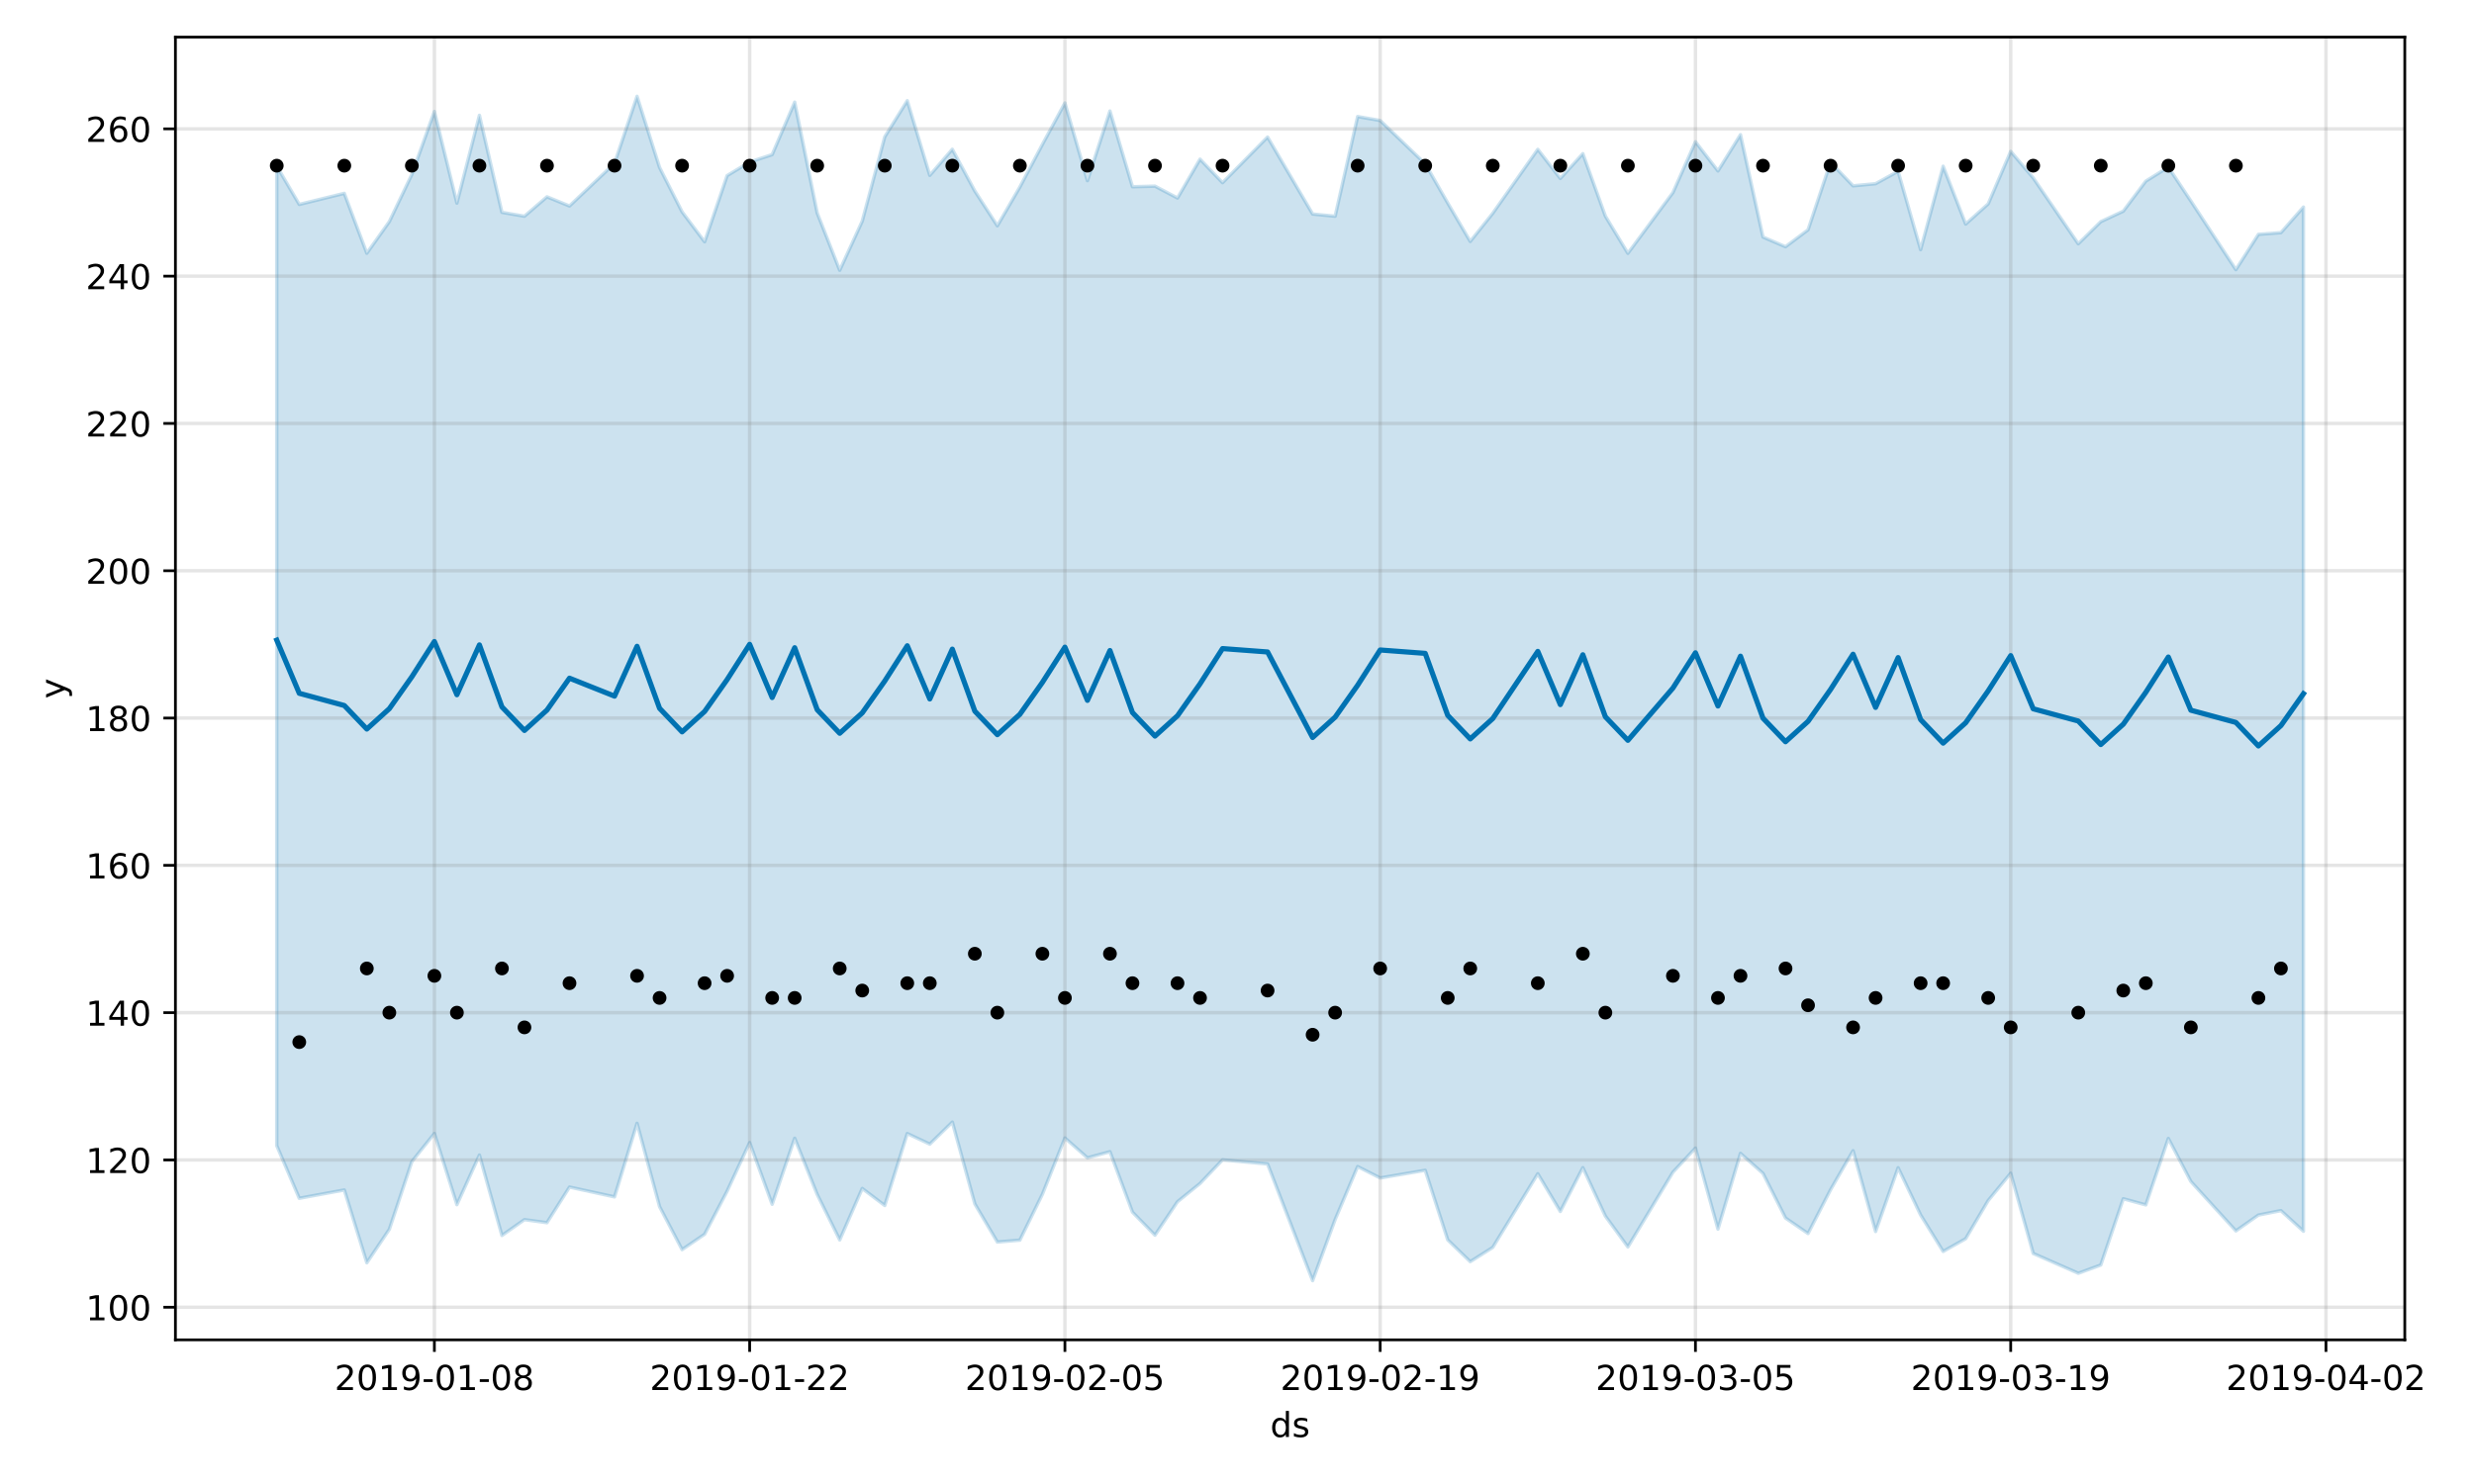 <?xml version="1.0" encoding="utf-8" standalone="no"?>
<!DOCTYPE svg PUBLIC "-//W3C//DTD SVG 1.1//EN"
  "http://www.w3.org/Graphics/SVG/1.1/DTD/svg11.dtd">
<!-- Created with matplotlib (https://matplotlib.org/) -->
<svg height="432pt" version="1.1" viewBox="0 0 720 432" width="720pt" xmlns="http://www.w3.org/2000/svg" xmlns:xlink="http://www.w3.org/1999/xlink">
 <defs>
  <style type="text/css">
*{stroke-linecap:butt;stroke-linejoin:round;}
  </style>
 </defs>
 <g id="figure_1">
  <g id="patch_1">
   <path d="M 0 432 
L 720 432 
L 720 0 
L 0 0 
z
" style="fill:#ffffff;"/>
  </g>
  <g id="axes_1">
   <g id="patch_2">
    <path d="M 51.05 390.04 
L 699.857 390.04 
L 699.857 10.8 
L 51.05 10.8 
z
" style="fill:#ffffff;"/>
   </g>
   <g id="PolyCollection_1">
    <defs>
     <path d="M 80.541 -383.65 
L 80.541 -98.491 
L 87.095 -83.171 
L 100.202 -85.591 
L 106.756 -64.394 
L 113.309 -74.142 
L 119.863 -93.847 
L 126.417 -102.051 
L 132.97 -81.308 
L 139.524 -95.765 
L 146.077 -72.341 
L 152.631 -76.955 
L 159.185 -76.068 
L 165.738 -86.438 
L 178.845 -83.578 
L 185.399 -104.995 
L 191.953 -80.745 
L 198.506 -68.226 
L 205.06 -72.698 
L 211.613 -85.243 
L 218.167 -99.399 
L 224.721 -81.428 
L 231.274 -100.65 
L 237.828 -84.293 
L 244.381 -71.048 
L 250.935 -86.031 
L 257.489 -81.069 
L 264.042 -102.019 
L 270.596 -98.935 
L 277.15 -105.348 
L 283.703 -81.54 
L 290.257 -70.434 
L 296.81 -70.987 
L 303.364 -84.34 
L 309.918 -100.728 
L 316.471 -94.949 
L 323.025 -96.73 
L 329.578 -79.142 
L 336.132 -72.431 
L 342.686 -82.175 
L 349.239 -87.484 
L 355.793 -94.362 
L 368.9 -93.156 
L 382.007 -59.198 
L 388.561 -76.976 
L 395.114 -92.406 
L 401.668 -89.084 
L 414.775 -91.32 
L 421.329 -71.057 
L 427.883 -64.724 
L 434.436 -68.869 
L 447.543 -90.318 
L 454.097 -79.33 
L 460.651 -92.089 
L 467.204 -77.983 
L 473.758 -69.008 
L 486.865 -90.761 
L 493.419 -97.792 
L 499.972 -74.196 
L 506.526 -96.252 
L 513.079 -90.418 
L 519.633 -77.425 
L 526.187 -72.914 
L 532.74 -85.652 
L 539.294 -97.017 
L 545.847 -73.495 
L 552.401 -92.064 
L 558.955 -78.308 
L 565.508 -67.698 
L 572.062 -71.403 
L 578.616 -82.507 
L 585.169 -90.482 
L 591.723 -67.109 
L 604.83 -61.345 
L 611.384 -63.743 
L 617.937 -83.038 
L 624.491 -81.246 
L 631.044 -100.589 
L 637.598 -88.064 
L 650.705 -73.679 
L 657.259 -78.286 
L 663.812 -79.582 
L 670.366 -73.582 
L 670.366 -371.72 
L 670.366 -371.72 
L 663.812 -364.275 
L 657.259 -363.785 
L 650.705 -353.507 
L 637.598 -373.496 
L 631.044 -383.35 
L 624.491 -379.272 
L 617.937 -370.53 
L 611.384 -367.475 
L 604.83 -361.033 
L 591.723 -380.219 
L 585.169 -387.93 
L 578.616 -372.65 
L 572.062 -366.775 
L 565.508 -383.614 
L 558.955 -359.326 
L 552.401 -382.129 
L 545.847 -378.525 
L 539.294 -377.907 
L 532.74 -384.756 
L 526.187 -365.098 
L 519.633 -360.181 
L 513.079 -362.996 
L 506.526 -392.791 
L 499.972 -382.24 
L 493.419 -390.73 
L 486.865 -375.932 
L 473.758 -358.26 
L 467.204 -369.091 
L 460.651 -387.274 
L 454.097 -380.044 
L 447.543 -388.519 
L 434.436 -369.915 
L 427.883 -361.715 
L 421.329 -372.906 
L 414.775 -384.326 
L 401.668 -396.921 
L 395.114 -398.074 
L 388.561 -369.059 
L 382.007 -369.7 
L 368.9 -392.099 
L 355.793 -378.816 
L 349.239 -385.663 
L 342.686 -374.357 
L 336.132 -377.816 
L 329.578 -377.634 
L 323.025 -399.68 
L 316.471 -379.404 
L 309.918 -402.035 
L 303.364 -389.945 
L 296.81 -377.568 
L 290.257 -366.271 
L 283.703 -376.407 
L 277.15 -388.543 
L 270.596 -380.958 
L 264.042 -402.688 
L 257.489 -392.171 
L 250.935 -367.618 
L 244.381 -353.325 
L 237.828 -370.001 
L 231.274 -402.27 
L 224.721 -386.99 
L 218.167 -384.828 
L 211.613 -380.876 
L 205.06 -361.614 
L 198.506 -370.334 
L 191.953 -383.254 
L 185.399 -403.962 
L 178.845 -384.46 
L 165.738 -372.04 
L 159.185 -374.707 
L 152.631 -369.061 
L 146.077 -370.186 
L 139.524 -398.431 
L 132.97 -372.87 
L 126.417 -399.56 
L 119.863 -381.227 
L 113.309 -367.49 
L 106.756 -358.281 
L 100.202 -375.718 
L 87.095 -372.494 
L 80.541 -383.65 
z
" id="m8c235610cf" style="stroke:#0072b2;stroke-opacity:0.2;"/>
    </defs>
    <g clip-path="url(#p3c96b97371)">
     <use style="fill:#0072b2;fill-opacity:0.2;stroke:#0072b2;stroke-opacity:0.2;" x="0" xlink:href="#m8c235610cf" y="432"/>
    </g>
   </g>
   <g id="matplotlib.axis_1">
    <g id="xtick_1">
     <g id="line2d_1">
      <path clip-path="url(#p3c96b97371)" d="M 126.417 390.04 
L 126.417 10.8 
" style="fill:none;stroke:#808080;stroke-linecap:square;stroke-opacity:0.2;"/>
     </g>
     <g id="line2d_2">
      <defs>
       <path d="M 0 0 
L 0 3.5 
" id="m3ad44cfcbf" style="stroke:#000000;stroke-width:0.8;"/>
      </defs>
      <g>
       <use style="stroke:#000000;stroke-width:0.8;" x="126.417" xlink:href="#m3ad44cfcbf" y="390.04"/>
      </g>
     </g>
     <g id="text_1">
      <!-- 2019-01-08 -->
      <defs>
       <path d="M 19.188 8.297 
L 53.609 8.297 
L 53.609 0 
L 7.328 0 
L 7.328 8.297 
Q 12.938 14.109 22.625 23.891 
Q 32.328 33.688 34.812 36.531 
Q 39.547 41.844 41.422 45.531 
Q 43.312 49.219 43.312 52.781 
Q 43.312 58.594 39.234 62.25 
Q 35.156 65.922 28.609 65.922 
Q 23.969 65.922 18.812 64.312 
Q 13.672 62.703 7.812 59.422 
L 7.812 69.391 
Q 13.766 71.781 18.938 73 
Q 24.125 74.219 28.422 74.219 
Q 39.75 74.219 46.484 68.547 
Q 53.219 62.891 53.219 53.422 
Q 53.219 48.922 51.531 44.891 
Q 49.859 40.875 45.406 35.406 
Q 44.188 33.984 37.641 27.219 
Q 31.109 20.453 19.188 8.297 
z
" id="DejaVuSans-50"/>
       <path d="M 31.781 66.406 
Q 24.172 66.406 20.328 58.906 
Q 16.5 51.422 16.5 36.375 
Q 16.5 21.391 20.328 13.891 
Q 24.172 6.391 31.781 6.391 
Q 39.453 6.391 43.281 13.891 
Q 47.125 21.391 47.125 36.375 
Q 47.125 51.422 43.281 58.906 
Q 39.453 66.406 31.781 66.406 
z
M 31.781 74.219 
Q 44.047 74.219 50.516 64.516 
Q 56.984 54.828 56.984 36.375 
Q 56.984 17.969 50.516 8.266 
Q 44.047 -1.422 31.781 -1.422 
Q 19.531 -1.422 13.062 8.266 
Q 6.594 17.969 6.594 36.375 
Q 6.594 54.828 13.062 64.516 
Q 19.531 74.219 31.781 74.219 
z
" id="DejaVuSans-48"/>
       <path d="M 12.406 8.297 
L 28.516 8.297 
L 28.516 63.922 
L 10.984 60.406 
L 10.984 69.391 
L 28.422 72.906 
L 38.281 72.906 
L 38.281 8.297 
L 54.391 8.297 
L 54.391 0 
L 12.406 0 
z
" id="DejaVuSans-49"/>
       <path d="M 10.984 1.516 
L 10.984 10.5 
Q 14.703 8.734 18.5 7.812 
Q 22.312 6.891 25.984 6.891 
Q 35.75 6.891 40.891 13.453 
Q 46.047 20.016 46.781 33.406 
Q 43.953 29.203 39.594 26.953 
Q 35.25 24.703 29.984 24.703 
Q 19.047 24.703 12.672 31.312 
Q 6.297 37.938 6.297 49.422 
Q 6.297 60.641 12.938 67.422 
Q 19.578 74.219 30.609 74.219 
Q 43.266 74.219 49.922 64.516 
Q 56.594 54.828 56.594 36.375 
Q 56.594 19.141 48.406 8.859 
Q 40.234 -1.422 26.422 -1.422 
Q 22.703 -1.422 18.891 -0.688 
Q 15.094 0.047 10.984 1.516 
z
M 30.609 32.422 
Q 37.25 32.422 41.125 36.953 
Q 45.016 41.5 45.016 49.422 
Q 45.016 57.281 41.125 61.844 
Q 37.25 66.406 30.609 66.406 
Q 23.969 66.406 20.094 61.844 
Q 16.219 57.281 16.219 49.422 
Q 16.219 41.5 20.094 36.953 
Q 23.969 32.422 30.609 32.422 
z
" id="DejaVuSans-57"/>
       <path d="M 4.891 31.391 
L 31.203 31.391 
L 31.203 23.391 
L 4.891 23.391 
z
" id="DejaVuSans-45"/>
       <path d="M 31.781 34.625 
Q 24.75 34.625 20.719 30.859 
Q 16.703 27.094 16.703 20.516 
Q 16.703 13.922 20.719 10.156 
Q 24.75 6.391 31.781 6.391 
Q 38.812 6.391 42.859 10.172 
Q 46.922 13.969 46.922 20.516 
Q 46.922 27.094 42.891 30.859 
Q 38.875 34.625 31.781 34.625 
z
M 21.922 38.812 
Q 15.578 40.375 12.031 44.719 
Q 8.5 49.078 8.5 55.328 
Q 8.5 64.062 14.719 69.141 
Q 20.953 74.219 31.781 74.219 
Q 42.672 74.219 48.875 69.141 
Q 55.078 64.062 55.078 55.328 
Q 55.078 49.078 51.531 44.719 
Q 48 40.375 41.703 38.812 
Q 48.828 37.156 52.797 32.312 
Q 56.781 27.484 56.781 20.516 
Q 56.781 9.906 50.312 4.234 
Q 43.844 -1.422 31.781 -1.422 
Q 19.734 -1.422 13.25 4.234 
Q 6.781 9.906 6.781 20.516 
Q 6.781 27.484 10.781 32.312 
Q 14.797 37.156 21.922 38.812 
z
M 18.312 54.391 
Q 18.312 48.734 21.844 45.562 
Q 25.391 42.391 31.781 42.391 
Q 38.141 42.391 41.719 45.562 
Q 45.312 48.734 45.312 54.391 
Q 45.312 60.062 41.719 63.234 
Q 38.141 66.406 31.781 66.406 
Q 25.391 66.406 21.844 63.234 
Q 18.312 60.062 18.312 54.391 
z
" id="DejaVuSans-56"/>
      </defs>
      <g transform="translate(97.359 404.638)scale(0.1 -0.1)">
       <use xlink:href="#DejaVuSans-50"/>
       <use x="63.623" xlink:href="#DejaVuSans-48"/>
       <use x="127.246" xlink:href="#DejaVuSans-49"/>
       <use x="190.869" xlink:href="#DejaVuSans-57"/>
       <use x="254.492" xlink:href="#DejaVuSans-45"/>
       <use x="290.576" xlink:href="#DejaVuSans-48"/>
       <use x="354.199" xlink:href="#DejaVuSans-49"/>
       <use x="417.822" xlink:href="#DejaVuSans-45"/>
       <use x="453.906" xlink:href="#DejaVuSans-48"/>
       <use x="517.529" xlink:href="#DejaVuSans-56"/>
      </g>
     </g>
    </g>
    <g id="xtick_2">
     <g id="line2d_3">
      <path clip-path="url(#p3c96b97371)" d="M 218.167 390.04 
L 218.167 10.8 
" style="fill:none;stroke:#808080;stroke-linecap:square;stroke-opacity:0.2;"/>
     </g>
     <g id="line2d_4">
      <g>
       <use style="stroke:#000000;stroke-width:0.8;" x="218.167" xlink:href="#m3ad44cfcbf" y="390.04"/>
      </g>
     </g>
     <g id="text_2">
      <!-- 2019-01-22 -->
      <g transform="translate(189.109 404.638)scale(0.1 -0.1)">
       <use xlink:href="#DejaVuSans-50"/>
       <use x="63.623" xlink:href="#DejaVuSans-48"/>
       <use x="127.246" xlink:href="#DejaVuSans-49"/>
       <use x="190.869" xlink:href="#DejaVuSans-57"/>
       <use x="254.492" xlink:href="#DejaVuSans-45"/>
       <use x="290.576" xlink:href="#DejaVuSans-48"/>
       <use x="354.199" xlink:href="#DejaVuSans-49"/>
       <use x="417.822" xlink:href="#DejaVuSans-45"/>
       <use x="453.906" xlink:href="#DejaVuSans-50"/>
       <use x="517.529" xlink:href="#DejaVuSans-50"/>
      </g>
     </g>
    </g>
    <g id="xtick_3">
     <g id="line2d_5">
      <path clip-path="url(#p3c96b97371)" d="M 309.918 390.04 
L 309.918 10.8 
" style="fill:none;stroke:#808080;stroke-linecap:square;stroke-opacity:0.2;"/>
     </g>
     <g id="line2d_6">
      <g>
       <use style="stroke:#000000;stroke-width:0.8;" x="309.918" xlink:href="#m3ad44cfcbf" y="390.04"/>
      </g>
     </g>
     <g id="text_3">
      <!-- 2019-02-05 -->
      <defs>
       <path d="M 10.797 72.906 
L 49.516 72.906 
L 49.516 64.594 
L 19.828 64.594 
L 19.828 46.734 
Q 21.969 47.469 24.109 47.828 
Q 26.266 48.188 28.422 48.188 
Q 40.625 48.188 47.75 41.5 
Q 54.891 34.812 54.891 23.391 
Q 54.891 11.625 47.562 5.094 
Q 40.234 -1.422 26.906 -1.422 
Q 22.312 -1.422 17.547 -0.641 
Q 12.797 0.141 7.719 1.703 
L 7.719 11.625 
Q 12.109 9.234 16.797 8.062 
Q 21.484 6.891 26.703 6.891 
Q 35.156 6.891 40.078 11.328 
Q 45.016 15.766 45.016 23.391 
Q 45.016 31 40.078 35.438 
Q 35.156 39.891 26.703 39.891 
Q 22.75 39.891 18.812 39.016 
Q 14.891 38.141 10.797 36.281 
z
" id="DejaVuSans-53"/>
      </defs>
      <g transform="translate(280.86 404.638)scale(0.1 -0.1)">
       <use xlink:href="#DejaVuSans-50"/>
       <use x="63.623" xlink:href="#DejaVuSans-48"/>
       <use x="127.246" xlink:href="#DejaVuSans-49"/>
       <use x="190.869" xlink:href="#DejaVuSans-57"/>
       <use x="254.492" xlink:href="#DejaVuSans-45"/>
       <use x="290.576" xlink:href="#DejaVuSans-48"/>
       <use x="354.199" xlink:href="#DejaVuSans-50"/>
       <use x="417.822" xlink:href="#DejaVuSans-45"/>
       <use x="453.906" xlink:href="#DejaVuSans-48"/>
       <use x="517.529" xlink:href="#DejaVuSans-53"/>
      </g>
     </g>
    </g>
    <g id="xtick_4">
     <g id="line2d_7">
      <path clip-path="url(#p3c96b97371)" d="M 401.668 390.04 
L 401.668 10.8 
" style="fill:none;stroke:#808080;stroke-linecap:square;stroke-opacity:0.2;"/>
     </g>
     <g id="line2d_8">
      <g>
       <use style="stroke:#000000;stroke-width:0.8;" x="401.668" xlink:href="#m3ad44cfcbf" y="390.04"/>
      </g>
     </g>
     <g id="text_4">
      <!-- 2019-02-19 -->
      <g transform="translate(372.61 404.638)scale(0.1 -0.1)">
       <use xlink:href="#DejaVuSans-50"/>
       <use x="63.623" xlink:href="#DejaVuSans-48"/>
       <use x="127.246" xlink:href="#DejaVuSans-49"/>
       <use x="190.869" xlink:href="#DejaVuSans-57"/>
       <use x="254.492" xlink:href="#DejaVuSans-45"/>
       <use x="290.576" xlink:href="#DejaVuSans-48"/>
       <use x="354.199" xlink:href="#DejaVuSans-50"/>
       <use x="417.822" xlink:href="#DejaVuSans-45"/>
       <use x="453.906" xlink:href="#DejaVuSans-49"/>
       <use x="517.529" xlink:href="#DejaVuSans-57"/>
      </g>
     </g>
    </g>
    <g id="xtick_5">
     <g id="line2d_9">
      <path clip-path="url(#p3c96b97371)" d="M 493.419 390.04 
L 493.419 10.8 
" style="fill:none;stroke:#808080;stroke-linecap:square;stroke-opacity:0.2;"/>
     </g>
     <g id="line2d_10">
      <g>
       <use style="stroke:#000000;stroke-width:0.8;" x="493.419" xlink:href="#m3ad44cfcbf" y="390.04"/>
      </g>
     </g>
     <g id="text_5">
      <!-- 2019-03-05 -->
      <defs>
       <path d="M 40.578 39.312 
Q 47.656 37.797 51.625 33 
Q 55.609 28.219 55.609 21.188 
Q 55.609 10.406 48.188 4.484 
Q 40.766 -1.422 27.094 -1.422 
Q 22.516 -1.422 17.656 -0.516 
Q 12.797 0.391 7.625 2.203 
L 7.625 11.719 
Q 11.719 9.328 16.594 8.109 
Q 21.484 6.891 26.812 6.891 
Q 36.078 6.891 40.938 10.547 
Q 45.797 14.203 45.797 21.188 
Q 45.797 27.641 41.281 31.266 
Q 36.766 34.906 28.719 34.906 
L 20.219 34.906 
L 20.219 43.016 
L 29.109 43.016 
Q 36.375 43.016 40.234 45.922 
Q 44.094 48.828 44.094 54.297 
Q 44.094 59.906 40.109 62.906 
Q 36.141 65.922 28.719 65.922 
Q 24.656 65.922 20.016 65.031 
Q 15.375 64.156 9.812 62.312 
L 9.812 71.094 
Q 15.438 72.656 20.344 73.438 
Q 25.25 74.219 29.594 74.219 
Q 40.828 74.219 47.359 69.109 
Q 53.906 64.016 53.906 55.328 
Q 53.906 49.266 50.438 45.094 
Q 46.969 40.922 40.578 39.312 
z
" id="DejaVuSans-51"/>
      </defs>
      <g transform="translate(464.361 404.638)scale(0.1 -0.1)">
       <use xlink:href="#DejaVuSans-50"/>
       <use x="63.623" xlink:href="#DejaVuSans-48"/>
       <use x="127.246" xlink:href="#DejaVuSans-49"/>
       <use x="190.869" xlink:href="#DejaVuSans-57"/>
       <use x="254.492" xlink:href="#DejaVuSans-45"/>
       <use x="290.576" xlink:href="#DejaVuSans-48"/>
       <use x="354.199" xlink:href="#DejaVuSans-51"/>
       <use x="417.822" xlink:href="#DejaVuSans-45"/>
       <use x="453.906" xlink:href="#DejaVuSans-48"/>
       <use x="517.529" xlink:href="#DejaVuSans-53"/>
      </g>
     </g>
    </g>
    <g id="xtick_6">
     <g id="line2d_11">
      <path clip-path="url(#p3c96b97371)" d="M 585.169 390.04 
L 585.169 10.8 
" style="fill:none;stroke:#808080;stroke-linecap:square;stroke-opacity:0.2;"/>
     </g>
     <g id="line2d_12">
      <g>
       <use style="stroke:#000000;stroke-width:0.8;" x="585.169" xlink:href="#m3ad44cfcbf" y="390.04"/>
      </g>
     </g>
     <g id="text_6">
      <!-- 2019-03-19 -->
      <g transform="translate(556.111 404.638)scale(0.1 -0.1)">
       <use xlink:href="#DejaVuSans-50"/>
       <use x="63.623" xlink:href="#DejaVuSans-48"/>
       <use x="127.246" xlink:href="#DejaVuSans-49"/>
       <use x="190.869" xlink:href="#DejaVuSans-57"/>
       <use x="254.492" xlink:href="#DejaVuSans-45"/>
       <use x="290.576" xlink:href="#DejaVuSans-48"/>
       <use x="354.199" xlink:href="#DejaVuSans-51"/>
       <use x="417.822" xlink:href="#DejaVuSans-45"/>
       <use x="453.906" xlink:href="#DejaVuSans-49"/>
       <use x="517.529" xlink:href="#DejaVuSans-57"/>
      </g>
     </g>
    </g>
    <g id="xtick_7">
     <g id="line2d_13">
      <path clip-path="url(#p3c96b97371)" d="M 676.92 390.04 
L 676.92 10.8 
" style="fill:none;stroke:#808080;stroke-linecap:square;stroke-opacity:0.2;"/>
     </g>
     <g id="line2d_14">
      <g>
       <use style="stroke:#000000;stroke-width:0.8;" x="676.92" xlink:href="#m3ad44cfcbf" y="390.04"/>
      </g>
     </g>
     <g id="text_7">
      <!-- 2019-04-02 -->
      <defs>
       <path d="M 37.797 64.312 
L 12.891 25.391 
L 37.797 25.391 
z
M 35.203 72.906 
L 47.609 72.906 
L 47.609 25.391 
L 58.016 25.391 
L 58.016 17.188 
L 47.609 17.188 
L 47.609 0 
L 37.797 0 
L 37.797 17.188 
L 4.891 17.188 
L 4.891 26.703 
z
" id="DejaVuSans-52"/>
      </defs>
      <g transform="translate(647.862 404.638)scale(0.1 -0.1)">
       <use xlink:href="#DejaVuSans-50"/>
       <use x="63.623" xlink:href="#DejaVuSans-48"/>
       <use x="127.246" xlink:href="#DejaVuSans-49"/>
       <use x="190.869" xlink:href="#DejaVuSans-57"/>
       <use x="254.492" xlink:href="#DejaVuSans-45"/>
       <use x="290.576" xlink:href="#DejaVuSans-48"/>
       <use x="354.199" xlink:href="#DejaVuSans-52"/>
       <use x="417.822" xlink:href="#DejaVuSans-45"/>
       <use x="453.906" xlink:href="#DejaVuSans-48"/>
       <use x="517.529" xlink:href="#DejaVuSans-50"/>
      </g>
     </g>
    </g>
    <g id="text_8">
     <!-- ds -->
     <defs>
      <path d="M 45.406 46.391 
L 45.406 75.984 
L 54.391 75.984 
L 54.391 0 
L 45.406 0 
L 45.406 8.203 
Q 42.578 3.328 38.25 0.953 
Q 33.938 -1.422 27.875 -1.422 
Q 17.969 -1.422 11.734 6.484 
Q 5.516 14.406 5.516 27.297 
Q 5.516 40.188 11.734 48.094 
Q 17.969 56 27.875 56 
Q 33.938 56 38.25 53.625 
Q 42.578 51.266 45.406 46.391 
z
M 14.797 27.297 
Q 14.797 17.391 18.875 11.75 
Q 22.953 6.109 30.078 6.109 
Q 37.203 6.109 41.297 11.75 
Q 45.406 17.391 45.406 27.297 
Q 45.406 37.203 41.297 42.844 
Q 37.203 48.484 30.078 48.484 
Q 22.953 48.484 18.875 42.844 
Q 14.797 37.203 14.797 27.297 
z
" id="DejaVuSans-100"/>
      <path d="M 44.281 53.078 
L 44.281 44.578 
Q 40.484 46.531 36.375 47.5 
Q 32.281 48.484 27.875 48.484 
Q 21.188 48.484 17.844 46.438 
Q 14.5 44.391 14.5 40.281 
Q 14.5 37.156 16.891 35.375 
Q 19.281 33.594 26.516 31.984 
L 29.594 31.297 
Q 39.156 29.25 43.188 25.516 
Q 47.219 21.781 47.219 15.094 
Q 47.219 7.469 41.188 3.016 
Q 35.156 -1.422 24.609 -1.422 
Q 20.219 -1.422 15.453 -0.562 
Q 10.688 0.297 5.422 2 
L 5.422 11.281 
Q 10.406 8.688 15.234 7.391 
Q 20.062 6.109 24.812 6.109 
Q 31.156 6.109 34.562 8.281 
Q 37.984 10.453 37.984 14.406 
Q 37.984 18.062 35.516 20.016 
Q 33.062 21.969 24.703 23.781 
L 21.578 24.516 
Q 13.234 26.266 9.516 29.906 
Q 5.812 33.547 5.812 39.891 
Q 5.812 47.609 11.281 51.797 
Q 16.75 56 26.812 56 
Q 31.781 56 36.172 55.266 
Q 40.578 54.547 44.281 53.078 
z
" id="DejaVuSans-115"/>
     </defs>
     <g transform="translate(369.675 418.317)scale(0.1 -0.1)">
      <use xlink:href="#DejaVuSans-100"/>
      <use x="63.477" xlink:href="#DejaVuSans-115"/>
     </g>
    </g>
   </g>
   <g id="matplotlib.axis_2">
    <g id="ytick_1">
     <g id="line2d_15">
      <path clip-path="url(#p3c96b97371)" d="M 51.05 380.547 
L 699.857 380.547 
" style="fill:none;stroke:#808080;stroke-linecap:square;stroke-opacity:0.2;"/>
     </g>
     <g id="line2d_16">
      <defs>
       <path d="M 0 0 
L -3.5 0 
" id="m05ea937b64" style="stroke:#000000;stroke-width:0.8;"/>
      </defs>
      <g>
       <use style="stroke:#000000;stroke-width:0.8;" x="51.05" xlink:href="#m05ea937b64" y="380.547"/>
      </g>
     </g>
     <g id="text_9">
      <!-- 100 -->
      <g transform="translate(24.962 384.347)scale(0.1 -0.1)">
       <use xlink:href="#DejaVuSans-49"/>
       <use x="63.623" xlink:href="#DejaVuSans-48"/>
       <use x="127.246" xlink:href="#DejaVuSans-48"/>
      </g>
     </g>
    </g>
    <g id="ytick_2">
     <g id="line2d_17">
      <path clip-path="url(#p3c96b97371)" d="M 51.05 337.667 
L 699.857 337.667 
" style="fill:none;stroke:#808080;stroke-linecap:square;stroke-opacity:0.2;"/>
     </g>
     <g id="line2d_18">
      <g>
       <use style="stroke:#000000;stroke-width:0.8;" x="51.05" xlink:href="#m05ea937b64" y="337.667"/>
      </g>
     </g>
     <g id="text_10">
      <!-- 120 -->
      <g transform="translate(24.962 341.467)scale(0.1 -0.1)">
       <use xlink:href="#DejaVuSans-49"/>
       <use x="63.623" xlink:href="#DejaVuSans-50"/>
       <use x="127.246" xlink:href="#DejaVuSans-48"/>
      </g>
     </g>
    </g>
    <g id="ytick_3">
     <g id="line2d_19">
      <path clip-path="url(#p3c96b97371)" d="M 51.05 294.787 
L 699.857 294.787 
" style="fill:none;stroke:#808080;stroke-linecap:square;stroke-opacity:0.2;"/>
     </g>
     <g id="line2d_20">
      <g>
       <use style="stroke:#000000;stroke-width:0.8;" x="51.05" xlink:href="#m05ea937b64" y="294.787"/>
      </g>
     </g>
     <g id="text_11">
      <!-- 140 -->
      <g transform="translate(24.962 298.586)scale(0.1 -0.1)">
       <use xlink:href="#DejaVuSans-49"/>
       <use x="63.623" xlink:href="#DejaVuSans-52"/>
       <use x="127.246" xlink:href="#DejaVuSans-48"/>
      </g>
     </g>
    </g>
    <g id="ytick_4">
     <g id="line2d_21">
      <path clip-path="url(#p3c96b97371)" d="M 51.05 251.907 
L 699.857 251.907 
" style="fill:none;stroke:#808080;stroke-linecap:square;stroke-opacity:0.2;"/>
     </g>
     <g id="line2d_22">
      <g>
       <use style="stroke:#000000;stroke-width:0.8;" x="51.05" xlink:href="#m05ea937b64" y="251.907"/>
      </g>
     </g>
     <g id="text_12">
      <!-- 160 -->
      <defs>
       <path d="M 33.016 40.375 
Q 26.375 40.375 22.484 35.828 
Q 18.609 31.297 18.609 23.391 
Q 18.609 15.531 22.484 10.953 
Q 26.375 6.391 33.016 6.391 
Q 39.656 6.391 43.531 10.953 
Q 47.406 15.531 47.406 23.391 
Q 47.406 31.297 43.531 35.828 
Q 39.656 40.375 33.016 40.375 
z
M 52.594 71.297 
L 52.594 62.312 
Q 48.875 64.062 45.094 64.984 
Q 41.312 65.922 37.594 65.922 
Q 27.828 65.922 22.672 59.328 
Q 17.531 52.734 16.797 39.406 
Q 19.672 43.656 24.016 45.922 
Q 28.375 48.188 33.594 48.188 
Q 44.578 48.188 50.953 41.516 
Q 57.328 34.859 57.328 23.391 
Q 57.328 12.156 50.688 5.359 
Q 44.047 -1.422 33.016 -1.422 
Q 20.359 -1.422 13.672 8.266 
Q 6.984 17.969 6.984 36.375 
Q 6.984 53.656 15.188 63.938 
Q 23.391 74.219 37.203 74.219 
Q 40.922 74.219 44.703 73.484 
Q 48.484 72.75 52.594 71.297 
z
" id="DejaVuSans-54"/>
      </defs>
      <g transform="translate(24.962 255.706)scale(0.1 -0.1)">
       <use xlink:href="#DejaVuSans-49"/>
       <use x="63.623" xlink:href="#DejaVuSans-54"/>
       <use x="127.246" xlink:href="#DejaVuSans-48"/>
      </g>
     </g>
    </g>
    <g id="ytick_5">
     <g id="line2d_23">
      <path clip-path="url(#p3c96b97371)" d="M 51.05 209.027 
L 699.857 209.027 
" style="fill:none;stroke:#808080;stroke-linecap:square;stroke-opacity:0.2;"/>
     </g>
     <g id="line2d_24">
      <g>
       <use style="stroke:#000000;stroke-width:0.8;" x="51.05" xlink:href="#m05ea937b64" y="209.027"/>
      </g>
     </g>
     <g id="text_13">
      <!-- 180 -->
      <g transform="translate(24.962 212.826)scale(0.1 -0.1)">
       <use xlink:href="#DejaVuSans-49"/>
       <use x="63.623" xlink:href="#DejaVuSans-56"/>
       <use x="127.246" xlink:href="#DejaVuSans-48"/>
      </g>
     </g>
    </g>
    <g id="ytick_6">
     <g id="line2d_25">
      <path clip-path="url(#p3c96b97371)" d="M 51.05 166.147 
L 699.857 166.147 
" style="fill:none;stroke:#808080;stroke-linecap:square;stroke-opacity:0.2;"/>
     </g>
     <g id="line2d_26">
      <g>
       <use style="stroke:#000000;stroke-width:0.8;" x="51.05" xlink:href="#m05ea937b64" y="166.147"/>
      </g>
     </g>
     <g id="text_14">
      <!-- 200 -->
      <g transform="translate(24.962 169.946)scale(0.1 -0.1)">
       <use xlink:href="#DejaVuSans-50"/>
       <use x="63.623" xlink:href="#DejaVuSans-48"/>
       <use x="127.246" xlink:href="#DejaVuSans-48"/>
      </g>
     </g>
    </g>
    <g id="ytick_7">
     <g id="line2d_27">
      <path clip-path="url(#p3c96b97371)" d="M 51.05 123.267 
L 699.857 123.267 
" style="fill:none;stroke:#808080;stroke-linecap:square;stroke-opacity:0.2;"/>
     </g>
     <g id="line2d_28">
      <g>
       <use style="stroke:#000000;stroke-width:0.8;" x="51.05" xlink:href="#m05ea937b64" y="123.267"/>
      </g>
     </g>
     <g id="text_15">
      <!-- 220 -->
      <g transform="translate(24.962 127.066)scale(0.1 -0.1)">
       <use xlink:href="#DejaVuSans-50"/>
       <use x="63.623" xlink:href="#DejaVuSans-50"/>
       <use x="127.246" xlink:href="#DejaVuSans-48"/>
      </g>
     </g>
    </g>
    <g id="ytick_8">
     <g id="line2d_29">
      <path clip-path="url(#p3c96b97371)" d="M 51.05 80.387 
L 699.857 80.387 
" style="fill:none;stroke:#808080;stroke-linecap:square;stroke-opacity:0.2;"/>
     </g>
     <g id="line2d_30">
      <g>
       <use style="stroke:#000000;stroke-width:0.8;" x="51.05" xlink:href="#m05ea937b64" y="80.387"/>
      </g>
     </g>
     <g id="text_16">
      <!-- 240 -->
      <g transform="translate(24.962 84.186)scale(0.1 -0.1)">
       <use xlink:href="#DejaVuSans-50"/>
       <use x="63.623" xlink:href="#DejaVuSans-52"/>
       <use x="127.246" xlink:href="#DejaVuSans-48"/>
      </g>
     </g>
    </g>
    <g id="ytick_9">
     <g id="line2d_31">
      <path clip-path="url(#p3c96b97371)" d="M 51.05 37.507 
L 699.857 37.507 
" style="fill:none;stroke:#808080;stroke-linecap:square;stroke-opacity:0.2;"/>
     </g>
     <g id="line2d_32">
      <g>
       <use style="stroke:#000000;stroke-width:0.8;" x="51.05" xlink:href="#m05ea937b64" y="37.507"/>
      </g>
     </g>
     <g id="text_17">
      <!-- 260 -->
      <g transform="translate(24.962 41.306)scale(0.1 -0.1)">
       <use xlink:href="#DejaVuSans-50"/>
       <use x="63.623" xlink:href="#DejaVuSans-54"/>
       <use x="127.246" xlink:href="#DejaVuSans-48"/>
      </g>
     </g>
    </g>
    <g id="text_18">
     <!-- y -->
     <defs>
      <path d="M 32.172 -5.078 
Q 28.375 -14.844 24.75 -17.812 
Q 21.141 -20.797 15.094 -20.797 
L 7.906 -20.797 
L 7.906 -13.281 
L 13.188 -13.281 
Q 16.891 -13.281 18.938 -11.516 
Q 21 -9.766 23.484 -3.219 
L 25.094 0.875 
L 2.984 54.688 
L 12.5 54.688 
L 29.594 11.922 
L 46.688 54.688 
L 56.203 54.688 
z
" id="DejaVuSans-121"/>
     </defs>
     <g transform="translate(18.883 203.379)rotate(-90)scale(0.1 -0.1)">
      <use xlink:href="#DejaVuSans-121"/>
     </g>
    </g>
   </g>
   <g id="line2d_33">
    <defs>
     <path d="M 0 1.5 
C 0.398 1.5 0.779 1.342 1.061 1.061 
C 1.342 0.779 1.5 0.398 1.5 0 
C 1.5 -0.398 1.342 -0.779 1.061 -1.061 
C 0.779 -1.342 0.398 -1.5 0 -1.5 
C -0.398 -1.5 -0.779 -1.342 -1.061 -1.061 
C -1.342 -0.779 -1.5 -0.398 -1.5 0 
C -1.5 0.398 -1.342 0.779 -1.061 1.061 
C -0.779 1.342 -0.398 1.5 0 1.5 
z
" id="mb3eb3ed961" style="stroke:#000000;"/>
    </defs>
    <g clip-path="url(#p3c96b97371)">
     <use style="stroke:#000000;" x="80.541" xlink:href="#mb3eb3ed961" y="48.227"/>
     <use style="stroke:#000000;" x="87.095" xlink:href="#mb3eb3ed961" y="303.363"/>
     <use style="stroke:#000000;" x="100.202" xlink:href="#mb3eb3ed961" y="48.227"/>
     <use style="stroke:#000000;" x="106.756" xlink:href="#mb3eb3ed961" y="281.923"/>
     <use style="stroke:#000000;" x="113.309" xlink:href="#mb3eb3ed961" y="294.787"/>
     <use style="stroke:#000000;" x="119.863" xlink:href="#mb3eb3ed961" y="48.227"/>
     <use style="stroke:#000000;" x="126.417" xlink:href="#mb3eb3ed961" y="284.067"/>
     <use style="stroke:#000000;" x="132.97" xlink:href="#mb3eb3ed961" y="294.787"/>
     <use style="stroke:#000000;" x="139.524" xlink:href="#mb3eb3ed961" y="48.227"/>
     <use style="stroke:#000000;" x="146.077" xlink:href="#mb3eb3ed961" y="281.923"/>
     <use style="stroke:#000000;" x="152.631" xlink:href="#mb3eb3ed961" y="299.075"/>
     <use style="stroke:#000000;" x="159.185" xlink:href="#mb3eb3ed961" y="48.227"/>
     <use style="stroke:#000000;" x="165.738" xlink:href="#mb3eb3ed961" y="286.211"/>
     <use style="stroke:#000000;" x="178.845" xlink:href="#mb3eb3ed961" y="48.227"/>
     <use style="stroke:#000000;" x="185.399" xlink:href="#mb3eb3ed961" y="284.067"/>
     <use style="stroke:#000000;" x="191.953" xlink:href="#mb3eb3ed961" y="290.499"/>
     <use style="stroke:#000000;" x="198.506" xlink:href="#mb3eb3ed961" y="48.227"/>
     <use style="stroke:#000000;" x="205.06" xlink:href="#mb3eb3ed961" y="286.211"/>
     <use style="stroke:#000000;" x="211.613" xlink:href="#mb3eb3ed961" y="284.067"/>
     <use style="stroke:#000000;" x="218.167" xlink:href="#mb3eb3ed961" y="48.227"/>
     <use style="stroke:#000000;" x="224.721" xlink:href="#mb3eb3ed961" y="290.499"/>
     <use style="stroke:#000000;" x="231.274" xlink:href="#mb3eb3ed961" y="290.499"/>
     <use style="stroke:#000000;" x="237.828" xlink:href="#mb3eb3ed961" y="48.227"/>
     <use style="stroke:#000000;" x="244.381" xlink:href="#mb3eb3ed961" y="281.923"/>
     <use style="stroke:#000000;" x="250.935" xlink:href="#mb3eb3ed961" y="288.355"/>
     <use style="stroke:#000000;" x="257.489" xlink:href="#mb3eb3ed961" y="48.227"/>
     <use style="stroke:#000000;" x="264.042" xlink:href="#mb3eb3ed961" y="286.211"/>
     <use style="stroke:#000000;" x="270.596" xlink:href="#mb3eb3ed961" y="286.211"/>
     <use style="stroke:#000000;" x="277.15" xlink:href="#mb3eb3ed961" y="48.227"/>
     <use style="stroke:#000000;" x="283.703" xlink:href="#mb3eb3ed961" y="277.635"/>
     <use style="stroke:#000000;" x="290.257" xlink:href="#mb3eb3ed961" y="294.787"/>
     <use style="stroke:#000000;" x="296.81" xlink:href="#mb3eb3ed961" y="48.227"/>
     <use style="stroke:#000000;" x="303.364" xlink:href="#mb3eb3ed961" y="277.635"/>
     <use style="stroke:#000000;" x="309.918" xlink:href="#mb3eb3ed961" y="290.499"/>
     <use style="stroke:#000000;" x="316.471" xlink:href="#mb3eb3ed961" y="48.227"/>
     <use style="stroke:#000000;" x="323.025" xlink:href="#mb3eb3ed961" y="277.635"/>
     <use style="stroke:#000000;" x="329.578" xlink:href="#mb3eb3ed961" y="286.211"/>
     <use style="stroke:#000000;" x="336.132" xlink:href="#mb3eb3ed961" y="48.227"/>
     <use style="stroke:#000000;" x="342.686" xlink:href="#mb3eb3ed961" y="286.211"/>
     <use style="stroke:#000000;" x="349.239" xlink:href="#mb3eb3ed961" y="290.499"/>
     <use style="stroke:#000000;" x="355.793" xlink:href="#mb3eb3ed961" y="48.227"/>
     <use style="stroke:#000000;" x="368.9" xlink:href="#mb3eb3ed961" y="288.355"/>
     <use style="stroke:#000000;" x="382.007" xlink:href="#mb3eb3ed961" y="301.219"/>
     <use style="stroke:#000000;" x="388.561" xlink:href="#mb3eb3ed961" y="294.787"/>
     <use style="stroke:#000000;" x="395.114" xlink:href="#mb3eb3ed961" y="48.227"/>
     <use style="stroke:#000000;" x="401.668" xlink:href="#mb3eb3ed961" y="281.923"/>
     <use style="stroke:#000000;" x="414.775" xlink:href="#mb3eb3ed961" y="48.227"/>
     <use style="stroke:#000000;" x="421.329" xlink:href="#mb3eb3ed961" y="290.499"/>
     <use style="stroke:#000000;" x="427.883" xlink:href="#mb3eb3ed961" y="281.923"/>
     <use style="stroke:#000000;" x="434.436" xlink:href="#mb3eb3ed961" y="48.227"/>
     <use style="stroke:#000000;" x="447.543" xlink:href="#mb3eb3ed961" y="286.211"/>
     <use style="stroke:#000000;" x="454.097" xlink:href="#mb3eb3ed961" y="48.227"/>
     <use style="stroke:#000000;" x="460.651" xlink:href="#mb3eb3ed961" y="277.635"/>
     <use style="stroke:#000000;" x="467.204" xlink:href="#mb3eb3ed961" y="294.787"/>
     <use style="stroke:#000000;" x="473.758" xlink:href="#mb3eb3ed961" y="48.227"/>
     <use style="stroke:#000000;" x="486.865" xlink:href="#mb3eb3ed961" y="284.067"/>
     <use style="stroke:#000000;" x="493.419" xlink:href="#mb3eb3ed961" y="48.227"/>
     <use style="stroke:#000000;" x="499.972" xlink:href="#mb3eb3ed961" y="290.499"/>
     <use style="stroke:#000000;" x="506.526" xlink:href="#mb3eb3ed961" y="284.067"/>
     <use style="stroke:#000000;" x="513.079" xlink:href="#mb3eb3ed961" y="48.227"/>
     <use style="stroke:#000000;" x="519.633" xlink:href="#mb3eb3ed961" y="281.923"/>
     <use style="stroke:#000000;" x="526.187" xlink:href="#mb3eb3ed961" y="292.643"/>
     <use style="stroke:#000000;" x="532.74" xlink:href="#mb3eb3ed961" y="48.227"/>
     <use style="stroke:#000000;" x="539.294" xlink:href="#mb3eb3ed961" y="299.075"/>
     <use style="stroke:#000000;" x="545.847" xlink:href="#mb3eb3ed961" y="290.499"/>
     <use style="stroke:#000000;" x="552.401" xlink:href="#mb3eb3ed961" y="48.227"/>
     <use style="stroke:#000000;" x="558.955" xlink:href="#mb3eb3ed961" y="286.211"/>
     <use style="stroke:#000000;" x="565.508" xlink:href="#mb3eb3ed961" y="286.211"/>
     <use style="stroke:#000000;" x="572.062" xlink:href="#mb3eb3ed961" y="48.227"/>
     <use style="stroke:#000000;" x="578.616" xlink:href="#mb3eb3ed961" y="290.499"/>
     <use style="stroke:#000000;" x="585.169" xlink:href="#mb3eb3ed961" y="299.075"/>
     <use style="stroke:#000000;" x="591.723" xlink:href="#mb3eb3ed961" y="48.227"/>
     <use style="stroke:#000000;" x="604.83" xlink:href="#mb3eb3ed961" y="294.787"/>
     <use style="stroke:#000000;" x="611.384" xlink:href="#mb3eb3ed961" y="48.227"/>
     <use style="stroke:#000000;" x="617.937" xlink:href="#mb3eb3ed961" y="288.355"/>
     <use style="stroke:#000000;" x="624.491" xlink:href="#mb3eb3ed961" y="286.211"/>
     <use style="stroke:#000000;" x="631.044" xlink:href="#mb3eb3ed961" y="48.227"/>
     <use style="stroke:#000000;" x="637.598" xlink:href="#mb3eb3ed961" y="299.075"/>
     <use style="stroke:#000000;" x="650.705" xlink:href="#mb3eb3ed961" y="48.227"/>
     <use style="stroke:#000000;" x="657.259" xlink:href="#mb3eb3ed961" y="290.499"/>
     <use style="stroke:#000000;" x="663.812" xlink:href="#mb3eb3ed961" y="281.923"/>
    </g>
   </g>
   <g id="line2d_34">
    <path clip-path="url(#p3c96b97371)" d="M 80.541 186.342 
L 87.095 201.823 
L 100.202 205.376 
L 106.756 212.228 
L 113.309 206.298 
L 119.863 197.012 
L 126.417 186.752 
L 132.97 202.234 
L 139.524 187.735 
L 146.077 205.787 
L 152.631 212.638 
L 159.185 206.709 
L 165.738 197.423 
L 178.845 202.644 
L 185.399 188.146 
L 191.953 206.197 
L 198.506 213.049 
L 205.06 207.119 
L 211.613 197.833 
L 218.167 187.573 
L 224.721 203.054 
L 231.274 188.556 
L 237.828 206.608 
L 244.381 213.459 
L 250.935 207.53 
L 257.489 198.244 
L 264.042 187.984 
L 270.596 203.465 
L 277.15 188.967 
L 283.703 207.018 
L 290.257 213.869 
L 296.81 207.94 
L 303.364 198.654 
L 309.918 188.394 
L 316.471 203.875 
L 323.025 189.377 
L 329.578 207.428 
L 336.132 214.28 
L 342.686 208.351 
L 349.239 199.065 
L 355.793 188.804 
L 368.9 189.787 
L 382.007 214.69 
L 388.561 208.761 
L 395.114 199.475 
L 401.668 189.215 
L 414.775 190.198 
L 421.329 208.249 
L 427.883 215.101 
L 434.436 209.172 
L 447.543 189.625 
L 454.097 205.107 
L 460.651 190.608 
L 467.204 208.66 
L 473.758 215.511 
L 486.865 200.296 
L 493.419 190.036 
L 499.972 205.517 
L 506.526 191.019 
L 513.079 209.07 
L 519.633 215.922 
L 526.187 209.993 
L 532.74 200.707 
L 539.294 190.446 
L 545.847 205.928 
L 552.401 191.429 
L 558.955 209.481 
L 565.508 216.332 
L 572.062 210.403 
L 578.616 201.117 
L 585.169 190.857 
L 591.723 206.338 
L 604.83 209.891 
L 611.384 216.743 
L 617.937 210.814 
L 624.491 201.527 
L 631.044 191.267 
L 637.598 206.749 
L 650.705 210.302 
L 657.259 217.153 
L 663.812 211.224 
L 670.366 201.938 
" style="fill:none;stroke:#0072b2;stroke-linecap:square;stroke-width:1.5;"/>
   </g>
   <g id="patch_3">
    <path d="M 51.05 390.04 
L 51.05 10.8 
" style="fill:none;stroke:#000000;stroke-linecap:square;stroke-linejoin:miter;stroke-width:0.8;"/>
   </g>
   <g id="patch_4">
    <path d="M 699.857 390.04 
L 699.857 10.8 
" style="fill:none;stroke:#000000;stroke-linecap:square;stroke-linejoin:miter;stroke-width:0.8;"/>
   </g>
   <g id="patch_5">
    <path d="M 51.05 390.04 
L 699.857 390.04 
" style="fill:none;stroke:#000000;stroke-linecap:square;stroke-linejoin:miter;stroke-width:0.8;"/>
   </g>
   <g id="patch_6">
    <path d="M 51.05 10.8 
L 699.857 10.8 
" style="fill:none;stroke:#000000;stroke-linecap:square;stroke-linejoin:miter;stroke-width:0.8;"/>
   </g>
  </g>
 </g>
 <defs>
  <clipPath id="p3c96b97371">
   <rect height="379.24" width="648.807" x="51.05" y="10.8"/>
  </clipPath>
 </defs>
</svg>
